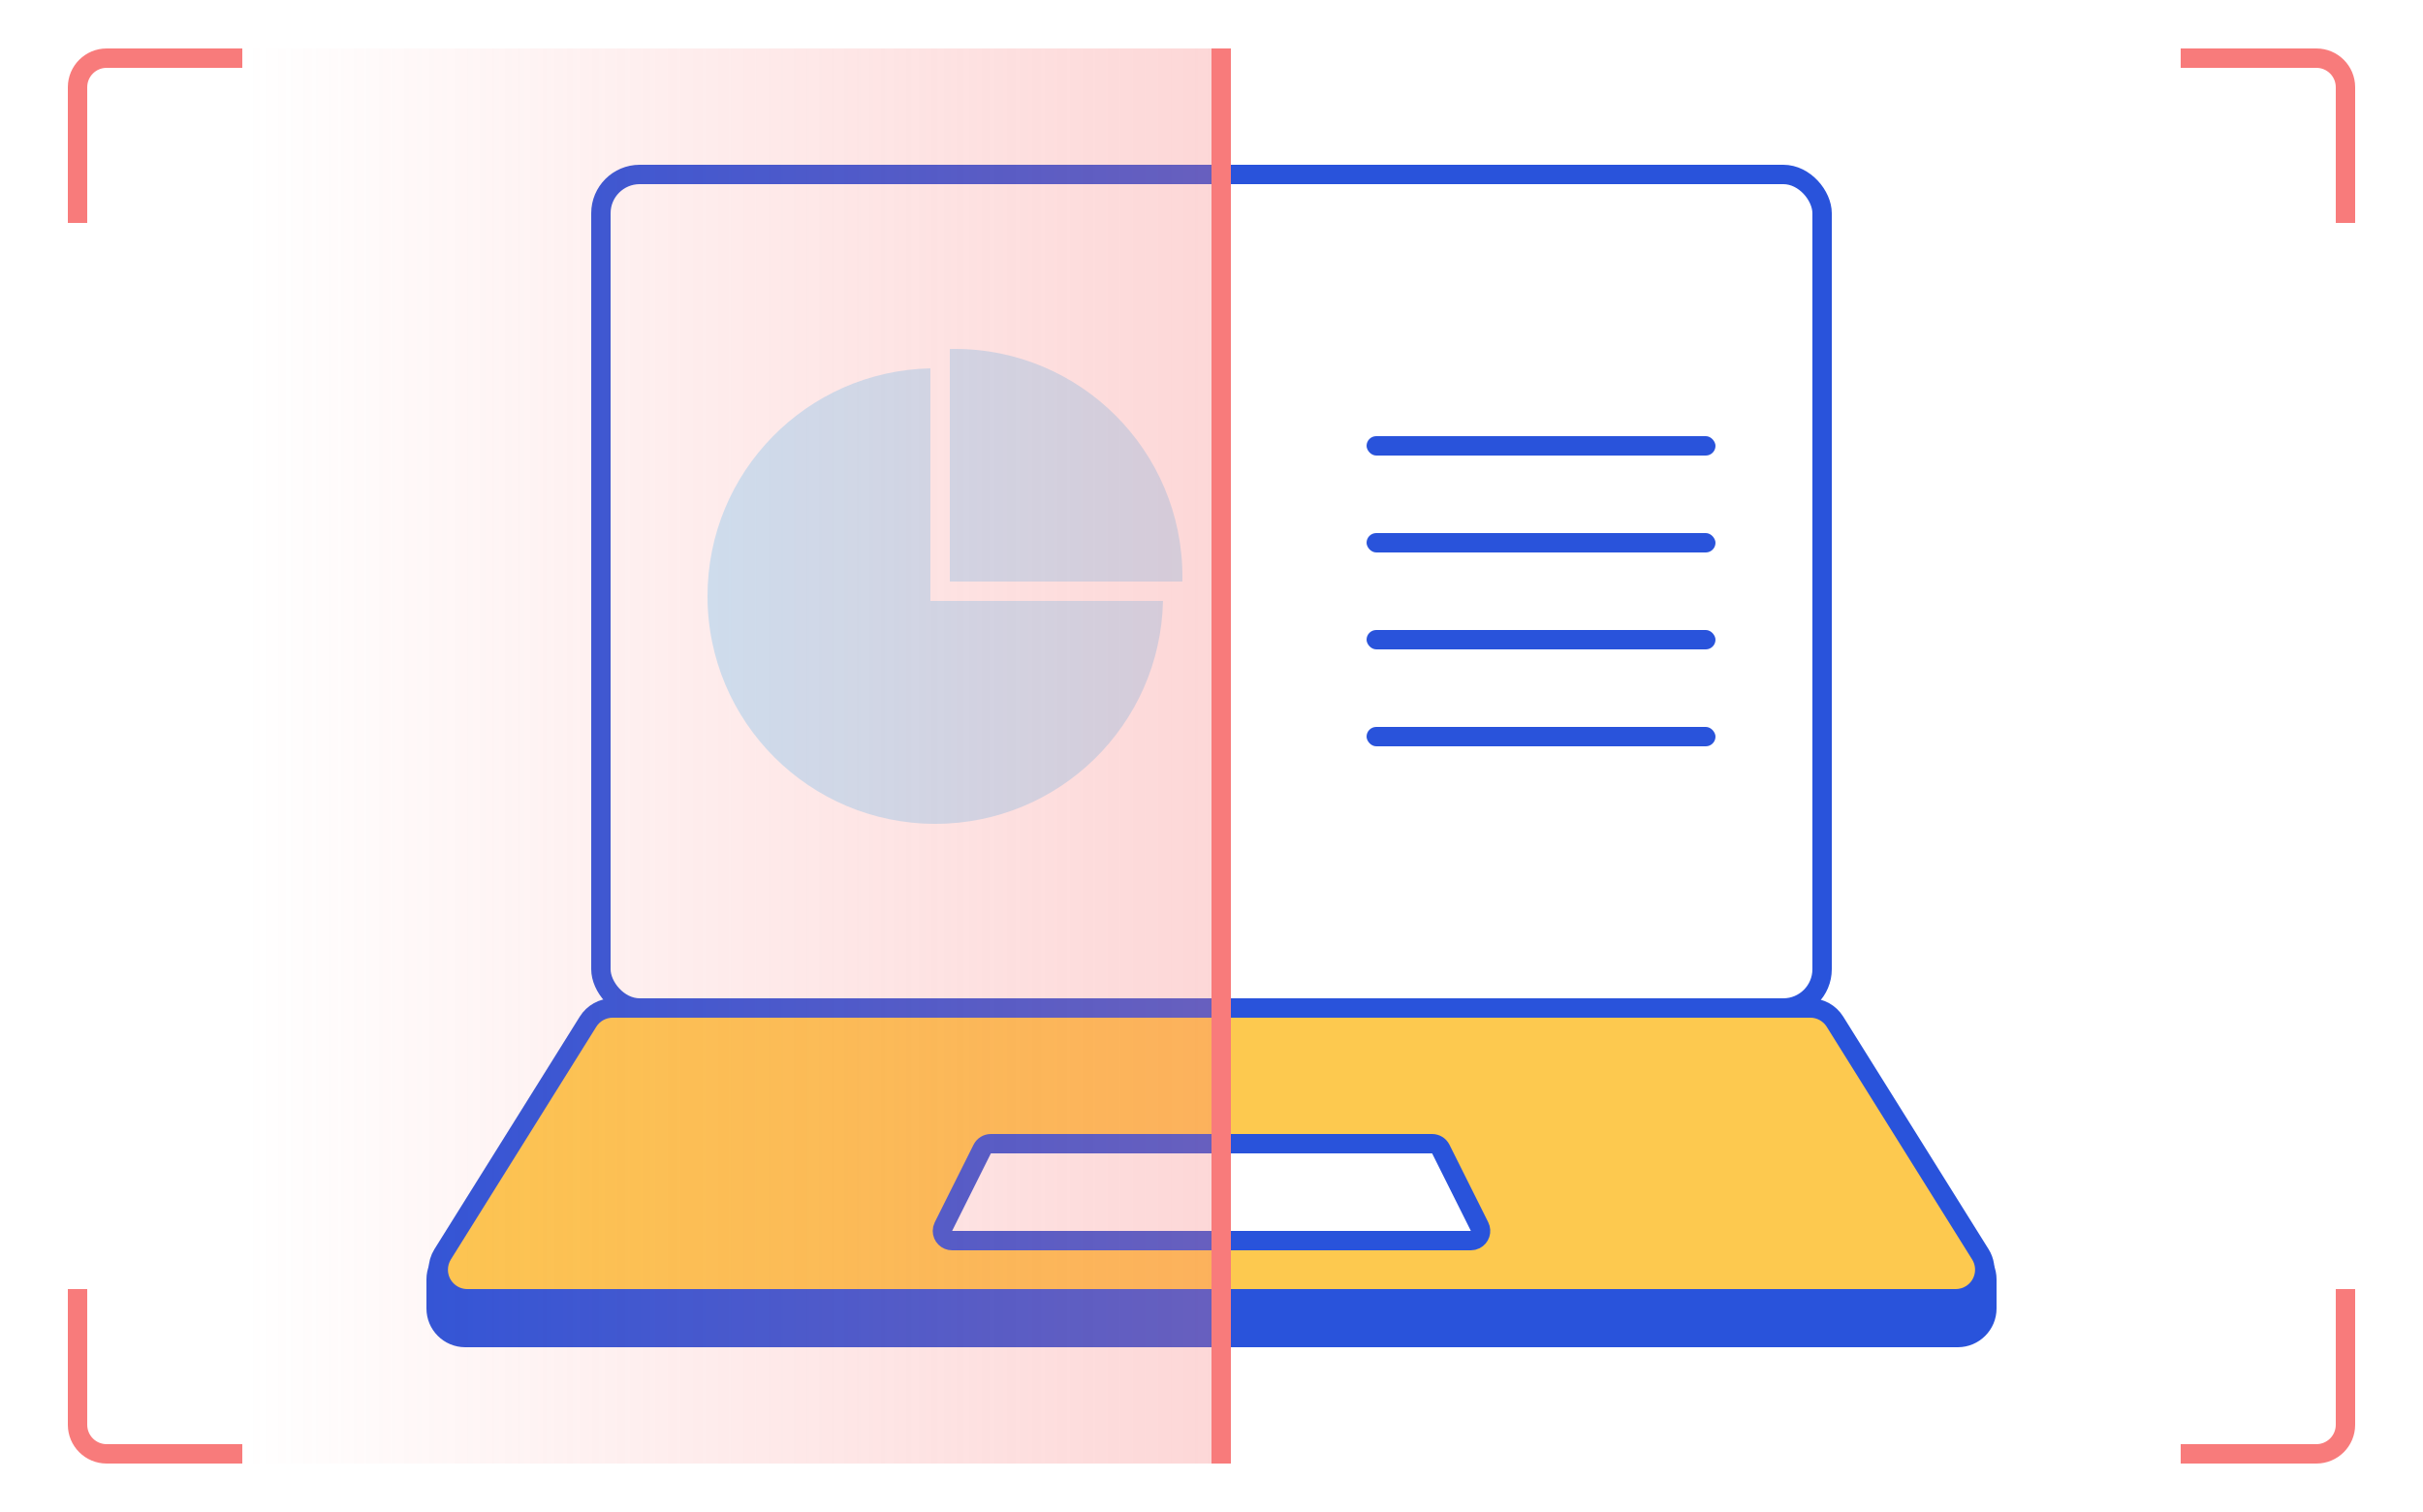 <?xml version="1.0" encoding="UTF-8"?>
<svg width="250px" height="156px" viewBox="0 0 250 156" version="1.1" xmlns="http://www.w3.org/2000/svg" xmlns:xlink="http://www.w3.org/1999/xlink">
    <!-- Generator: Sketch 54.1 (76490) - https://sketchapp.com -->
    <title>一</title>
    <desc>Created with Sketch.</desc>
    <defs>
        <path d="M8,0 L1268,0 C1272.418,-8.11624501e-16 1276,3.582 1276,8 L1276,216 C1276,220.418 1272.418,224 1268,224 L8,224 C3.582,224 5.41083001e-16,220.418 0,216 L0,8 C-5.41083001e-16,3.582 3.582,8.11624501e-16 8,0 Z" id="path-1"></path>
        <filter x="-0.5%" y="-2.2%" width="101.1%" height="106.2%" filterUnits="objectBoundingBox" id="filter-2">
            <feOffset dx="1" dy="2" in="SourceAlpha" result="shadowOffsetOuter1"></feOffset>
            <feGaussianBlur stdDeviation="2" in="shadowOffsetOuter1" result="shadowBlurOuter1"></feGaussianBlur>
            <feColorMatrix values="0 0 0 0 0.216   0 0 0 0 0.247   0 0 0 0 0.318  0 0 0 0.1 0" type="matrix" in="shadowBlurOuter1"></feColorMatrix>
        </filter>
        <rect id="path-3" x="98" y="0" width="2" height="146"></rect>
        <mask id="mask-4" maskContentUnits="userSpaceOnUse" maskUnits="objectBoundingBox" x="0" y="0" width="2" height="146" fill="white">
            <use xlink:href="#path-3"></use>
        </mask>
        <rect id="path-5" x="78" y="0" width="2" height="146"></rect>
        <mask id="mask-6" maskContentUnits="userSpaceOnUse" maskUnits="objectBoundingBox" x="0" y="0" width="2" height="146" fill="white">
            <use xlink:href="#path-5"></use>
        </mask>
        <rect id="path-7" x="58" y="0" width="2" height="146"></rect>
        <mask id="mask-8" maskContentUnits="userSpaceOnUse" maskUnits="objectBoundingBox" x="0" y="0" width="2" height="146" fill="white">
            <use xlink:href="#path-7"></use>
        </mask>
        <rect id="path-9" x="38" y="0" width="2" height="146"></rect>
        <mask id="mask-10" maskContentUnits="userSpaceOnUse" maskUnits="objectBoundingBox" x="0" y="0" width="2" height="146" fill="white">
            <use xlink:href="#path-9"></use>
        </mask>
        <linearGradient x1="100%" y1="50%" x2="0.14%" y2="50%" id="linearGradient-11">
            <stop stop-color="#F87B7B" offset="0%"></stop>
            <stop stop-color="#F87B7B" stop-opacity="0" offset="100%"></stop>
        </linearGradient>
    </defs>
    <g id="营销体检" stroke="none" stroke-width="1" fill="none" fill-rule="evenodd">
        <g transform="translate(-1097, -190)">
            <rect fill="#F6F7FB" x="0" y="0" width="1440" height="1360"></rect>
            <g id="一" transform="translate(132, 155)">
                <g id="Rectangle-6-Copy">
                    <use fill="black" fill-opacity="1" filter="url(#filter-2)" xlink:href="#path-1"></use>
                    <use fill="#FFFFFF" fill-rule="evenodd" xlink:href="#path-1"></use>
                </g>
                <g id="pic" transform="translate(972, 40)">
                    <path d="M0,18 L0,4 C0,1.791 1.791,0 4,0 L18,0 L18,2 L4,2 C2.895,2 2,2.895 2,4 L2,18 L0,18 Z M9.1038288e-15,128 L2,128 L2,142 C2,143.105 2.895,144 4,144 L18,144 L18,146 L4,146 C1.791,146 0,144.209 0,142 L0,128 Z M236,18 L234,18 L234,4 C234,2.895 233.105,2 232,2 L218,2 L218,0 L232,0 C234.209,0 236,1.791 236,4 L236,18 Z M236,128 L236,142 C236,144.209 234.209,146 232,146 L218,146 L218,144 L232,144 C233.105,144 234,143.105 234,142 L234,128 L236,128 Z" id="形状结合" fill="#F87B7B" fill-rule="nonzero"></path>
                    <rect id="矩形" stroke="#2953DB" stroke-width="2" fill="#FFFFFF" x="55" y="13" width="126" height="86" rx="4"></rect>
                    <path d="M41,123 L195,123 C197.209,123 199,124.791 199,127 L199,130 C199,132.209 197.209,134 195,134 L41,134 C38.791,134 37,132.209 37,130 L37,127 C37,124.791 38.791,123 41,123 Z" id="矩形" fill="#2953DB"></path>
                    <path d="M56.217,99 C55.183,99 54.221,99.533 53.673,100.41 L38.673,124.41 C38.375,124.887 38.217,125.438 38.217,126 C38.217,127.657 39.56,129 41.217,129 L194.783,129 C195.345,129 195.896,128.842 196.373,128.544 C197.778,127.666 198.205,125.815 197.327,124.41 L182.327,100.41 C181.779,99.533 180.817,99 179.783,99 L56.217,99 Z" id="矩形" stroke="#2953DB" stroke-width="2" fill="#FDC94F"></path>
                    <path d="M95.236,113 C94.857,113 94.511,113.214 94.342,113.553 L90.342,121.553 C90.272,121.692 90.236,121.845 90.236,122 C90.236,122.552 90.684,123 91.236,123 L144.764,123 C144.919,123 145.072,122.964 145.211,122.894 C145.705,122.647 145.905,122.047 145.658,121.553 L141.658,113.553 C141.489,113.214 141.143,113 140.764,113 L95.236,113 Z" id="矩形" stroke="#2953DB" stroke-width="2" fill="#FFFFFF"></path>
                    <path d="M89,33.005 L89,57 L112.995,57 C112.729,69.748 102.312,80 89.5,80 C76.521,80 66,69.479 66,56.5 C66,43.688 76.252,33.271 89,33.005 Z" id="形状结合" fill="#C7ECFF"></path>
                    <path d="M91,31.005 C91.166,31.002 91.333,31 91.5,31 C104.479,31 115,41.521 115,54.5 C115,54.667 114.998,54.834 114.995,55 L91,55 L91,31.005 Z" id="形状结合" fill="#C7ECFF"></path>
                    <rect id="矩形" fill="#2953DB" x="134" y="40" width="36" height="2" rx="1"></rect>
                    <rect id="矩形" fill="#2953DB" x="134" y="50" width="36" height="2" rx="1"></rect>
                    <rect id="矩形" fill="#2953DB" x="134" y="60" width="36" height="2" rx="1"></rect>
                    <rect id="矩形" fill="#2953DB" x="134" y="70" width="36" height="2" rx="1"></rect>
                    <rect id="矩形" fill="#F87B7B" x="118" y="0" width="2" height="146"></rect>
                    <use id="矩形" stroke="#F87B7B" mask="url(#mask-4)" stroke-width="4" opacity="0.097" stroke-dasharray="2,4" xlink:href="#path-3"></use>
                    <use id="矩形" stroke="#F87B7B" mask="url(#mask-6)" stroke-width="4" opacity="0.097" stroke-dasharray="2,4" xlink:href="#path-5"></use>
                    <use id="矩形" stroke="#F87B7B" mask="url(#mask-8)" stroke-width="4" opacity="0.097" stroke-dasharray="2,4" xlink:href="#path-7"></use>
                    <use id="矩形" stroke="#F87B7B" mask="url(#mask-10)" stroke-width="4" opacity="0.097" stroke-dasharray="2,4" xlink:href="#path-9"></use>
                    <rect id="矩形" fill-opacity="0.3" fill="url(#linearGradient-11)" x="18" y="0" width="100" height="146"></rect>
                </g>
            </g>
        </g>
    </g>
</svg>